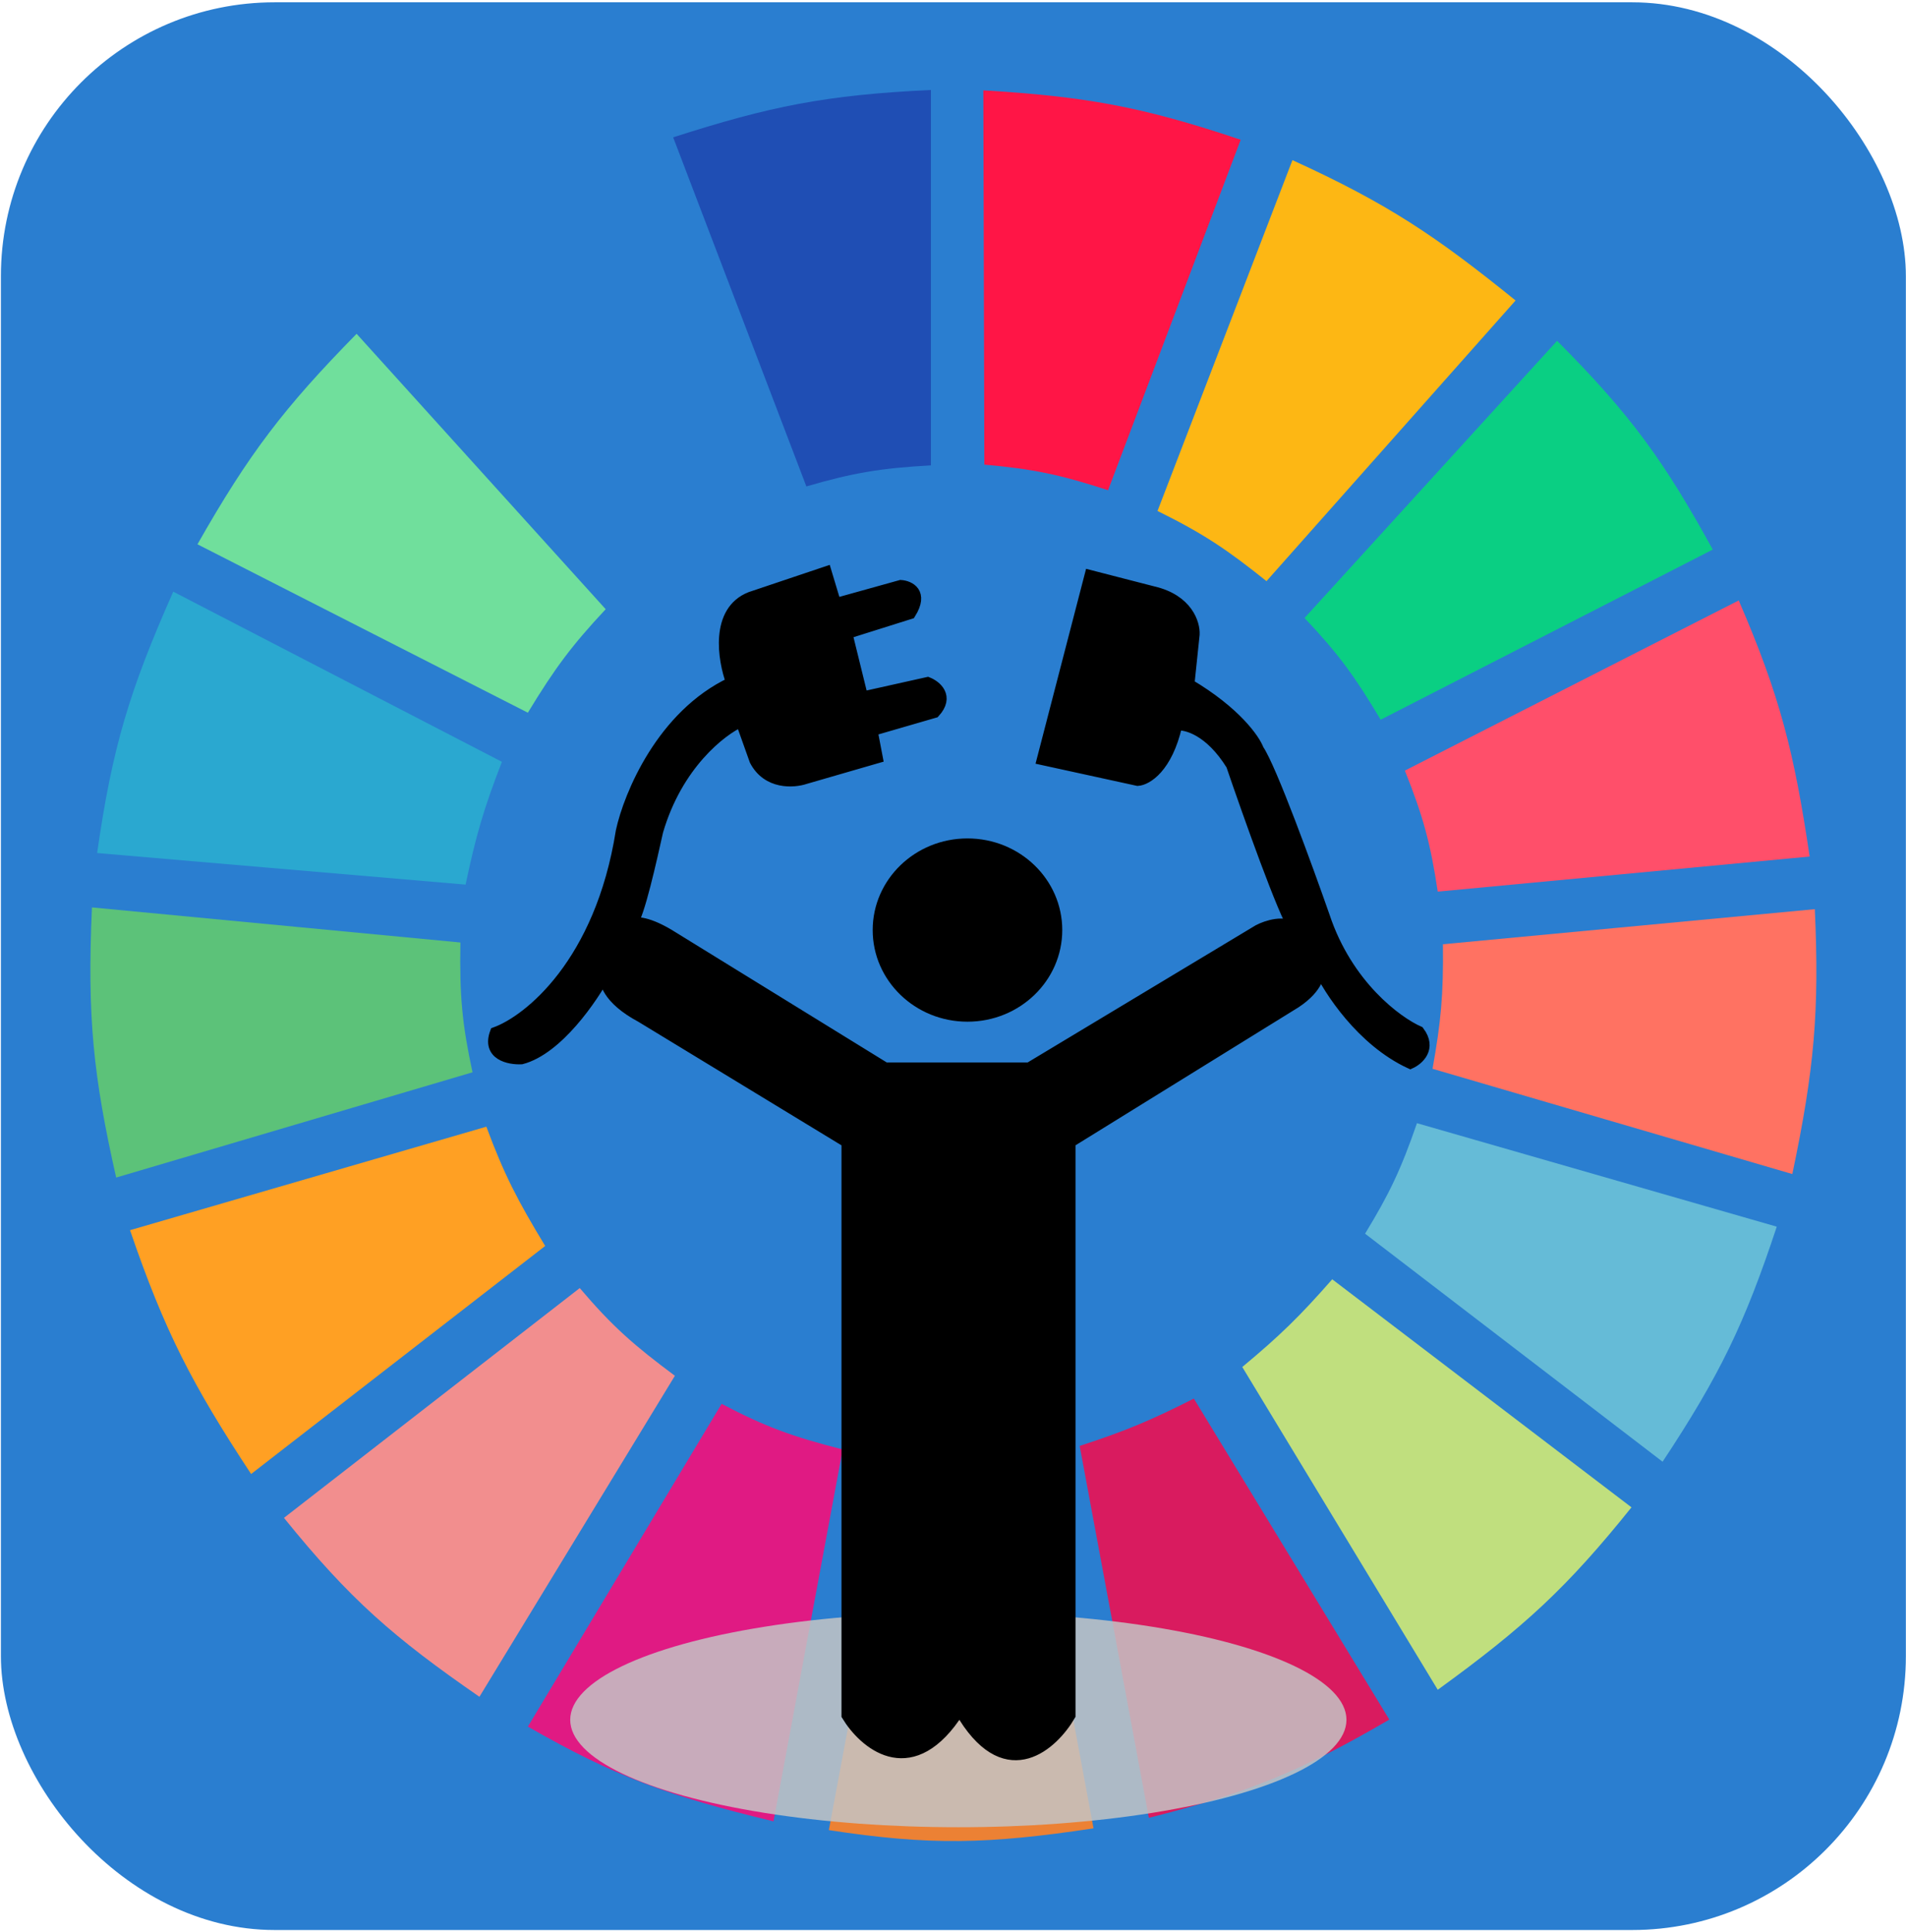 <svg width="686" height="695" viewBox="0 0 686 695" fill="none" xmlns="http://www.w3.org/2000/svg">
<rect x="0.328" y="0.831" width="685.626" height="693.507" rx="98.51" fill="#2A7ED0"/>
<path d="M290.224 174.993L242.285 49.409C277.096 38.231 297.251 34.142 335.05 32.37V167.42C317.084 168.427 307.241 170.049 290.224 174.993Z" fill="#1F4EB4"/>
<path d="M354.283 167.157L353.916 32.5C390.367 34.707 410.628 38.209 446.545 50.281L398.81 176.367C381.682 170.783 371.919 168.722 354.283 167.157Z" fill="#FF1546"/>
<path d="M416.607 183.828L465.169 57.612C499.695 73.365 516.843 84.967 545.482 108.099L455.83 209.071C441.811 197.866 433.427 192.125 416.607 183.828Z" fill="#FDB714"/>
<path d="M469.525 222.324L560.422 122.613C587.087 149.355 598.992 165.996 616.454 197.712L496.919 258.926C487.687 243.431 481.814 235.32 469.525 222.324Z" fill="#0ACF83"/>
<path d="M505.635 277.227L625.793 216.013C640.682 250.404 645.766 270.741 651.318 308.15L517.464 320.771C514.839 303.311 512.247 293.785 505.635 277.227Z" fill="#FF4F6A"/>
<path d="M515.594 384.51C518.591 367.744 519.546 358 519.329 339.704L653.184 327.082C654.846 363.768 653.019 384.616 645.09 422.375L515.594 384.51Z" fill="#FF7262"/>
<path d="M491.312 443.831C500.09 429.415 504.222 420.747 509.99 404.074L639.486 441.307C627.9 476.331 618.908 494.848 598.396 525.871L491.312 443.831Z" fill="#65BBD7"/>
<path d="M587.196 542.279L479.489 460.239C467.655 473.734 460.544 480.611 447.115 491.793L517.467 607.911C548.622 585.333 564.068 571.096 587.196 542.279Z" fill="#C0DF7E"/>
<path d="M500.036 618.64L429.684 503.153C414.421 510.866 405.482 514.68 388.594 520.192L413.497 653.98C449.174 644.986 468.135 637.211 500.036 618.64Z" fill="#D91B5F"/>
<path d="M323.224 525.24C340.97 526.403 350.921 526.056 368.672 523.978L393.575 657.766C355.512 663.502 334.597 663.972 298.32 658.397L323.224 525.24Z" fill="#EC8134"/>
<path d="M189.99 621.164L259.719 505.046C275.528 513.314 285.118 516.833 303.3 521.454L278.397 655.242C240.753 646.2 221.168 639.051 189.99 621.164Z" fill="#E01A83"/>
<path d="M102.201 546.066L208.662 463.395C220.534 477.363 228.255 484.027 242.904 494.949L172.553 610.436C141.759 589.151 125.987 575.485 102.201 546.066Z" fill="#F28E8E"/>
<path d="M90.377 530.289C69.201 498.137 59.319 479.103 46.797 442.569L175.048 405.336C181.453 422.586 186.312 431.922 196.216 448.249L90.377 530.289Z" fill="#FFA023"/>
<path d="M41.811 423.637C33.572 387.114 31.34 365.929 33.095 326.451L165.704 339.073C165.365 358.623 166.409 368.786 170.062 385.772L41.811 423.637Z" fill="#5CC279"/>
<path d="M34.961 306.888L167.57 318.247C171.25 300.851 174.008 291.168 180.645 274.072L62.355 212.857C46.633 248.318 40.399 268.848 34.961 306.888Z" fill="#2AA8D0"/>
<path d="M71.07 195.818C89.606 163.184 102.234 146.678 128.348 120.089L217.999 219.168C205.868 232.134 199.749 240.307 189.983 256.402L71.07 195.818Z" fill="#70DF9C"/>
<path d="M233.563 205.284C247.013 195.147 255.106 190.072 270.918 182.566L222.357 56.981C190.757 71.496 173.407 82.122 143.289 106.205L233.563 205.284Z" fill="#2A7ED0"/>
<ellipse cx="344.92" cy="618.716" rx="139.691" ry="38.649" fill="#C4C4C4" fill-opacity="0.85"/>
<path d="M223.602 299.036C216.104 346.536 190.277 367.111 178.301 371.461C175.302 379.552 183.3 381.139 187.674 380.922C200.671 377.529 213.292 359.064 217.979 350.255L227.351 332.312C229.955 329.584 234.507 308.938 236.724 299.036C243.722 275.024 259.635 262.714 266.716 259.56L271.715 273.589C276.214 282.202 285.67 281.527 289.835 280.114L315.766 272.61L313.892 262.823L336.386 256.298C341.635 250.556 336.907 246.728 333.887 245.532L310.455 250.752L304.832 227.915L327.638 220.738C332.387 213.169 327.326 210.842 324.202 210.624L300.77 217.149L297.333 205.731L270.153 214.866C257.406 219.824 260.26 237.376 263.28 245.532C238.286 257.277 226.414 286.095 223.602 299.036Z" fill="black"/>
<path d="M227.351 332.312L217.979 350.255C217.146 352.756 218.541 359.39 230.788 365.915L304.832 410.936V617.12C310.872 627.124 327.076 641.262 343.571 617.772V520.553C345.071 518.465 346.696 519.683 347.321 520.553L347.008 617.772C362.754 642.566 378.979 627.668 385.123 617.12V410.936L466.353 360.695C474.601 355.214 475.205 349.929 474.476 347.972C473.122 345.144 469.602 338.511 466.353 334.596C466.217 334.501 466.06 334.333 465.883 334.096C462.464 330.889 455.9 333.039 452.919 334.596L370.44 384.184H318.578L242.347 337.206C233.35 331.464 228.601 331.551 227.351 332.312Z" fill="black"/>
<path d="M466.353 334.596C469.602 338.511 473.122 345.144 474.476 347.972C478.225 356.128 490.097 374.462 507.592 382.553C510.508 381.248 515.215 377.137 510.716 371.135C502.802 367.655 484.91 354.496 476.663 329.702C470.622 312.411 457.418 276.199 452.919 269.674C451.565 265.977 444.671 256.102 427.925 246.185L429.8 228.241C430.008 224.327 427.363 215.779 415.116 212.908L392.309 207.036L375.126 273.263L409.492 280.766C412.721 280.549 420.052 276.264 423.551 260.865C426.884 260.43 435.486 262.692 443.234 275.22C449.399 293.287 462.134 329.081 465.883 334.096C466.047 334.25 466.204 334.416 466.353 334.596Z" fill="black"/>
<path d="M227.351 332.312C229.955 329.584 234.507 308.938 236.724 299.036C243.722 275.024 259.635 262.714 266.716 259.56L271.715 273.589C276.214 282.202 285.67 281.527 289.835 280.114L315.766 272.61L313.892 262.823L336.386 256.298C341.635 250.556 336.907 246.728 333.887 245.532L310.455 250.752L304.832 227.915L327.638 220.738C332.387 213.169 327.326 210.842 324.202 210.624L300.77 217.149L297.333 205.731L270.153 214.866C257.406 219.824 260.26 237.376 263.28 245.532C238.286 257.277 226.414 286.095 223.602 299.036C216.104 346.536 190.277 367.111 178.301 371.461C175.302 379.552 183.3 381.139 187.674 380.922C200.671 377.529 213.292 359.064 217.979 350.255M227.351 332.312L217.979 350.255M227.351 332.312C228.601 331.551 233.35 331.464 242.347 337.206L318.578 384.184H370.44L452.919 334.596C455.9 333.039 462.464 330.889 465.883 334.096M217.979 350.255C217.146 352.756 218.541 359.39 230.788 365.915L304.832 410.936V617.12C310.872 627.124 327.076 641.262 343.571 617.772V520.553C345.071 518.465 346.696 519.683 347.321 520.553L347.008 617.772C362.754 642.566 378.979 627.668 385.123 617.12V410.936L466.353 360.695C474.601 355.214 475.205 349.929 474.476 347.972M466.353 334.596C469.602 338.511 473.122 345.144 474.476 347.972M466.353 334.596C466.217 334.501 466.06 334.333 465.883 334.096M466.353 334.596C466.204 334.416 466.047 334.25 465.883 334.096M474.476 347.972C478.225 356.128 490.097 374.462 507.592 382.553C510.508 381.248 515.215 377.137 510.716 371.135C502.802 367.655 484.91 354.496 476.663 329.702C470.622 312.411 457.418 276.199 452.919 269.674C451.565 265.977 444.671 256.102 427.925 246.185L429.8 228.241C430.008 224.327 427.363 215.779 415.116 212.908L392.309 207.036L375.126 273.263L409.492 280.766C412.721 280.549 420.052 276.264 423.551 260.865C426.884 260.43 435.486 262.692 443.234 275.22C449.399 293.287 462.134 329.081 465.883 334.096" stroke="black" stroke-width="3.94"/>
<ellipse cx="348.209" cy="334.598" rx="34.114" ry="32.966" fill="black"/>
</svg>
